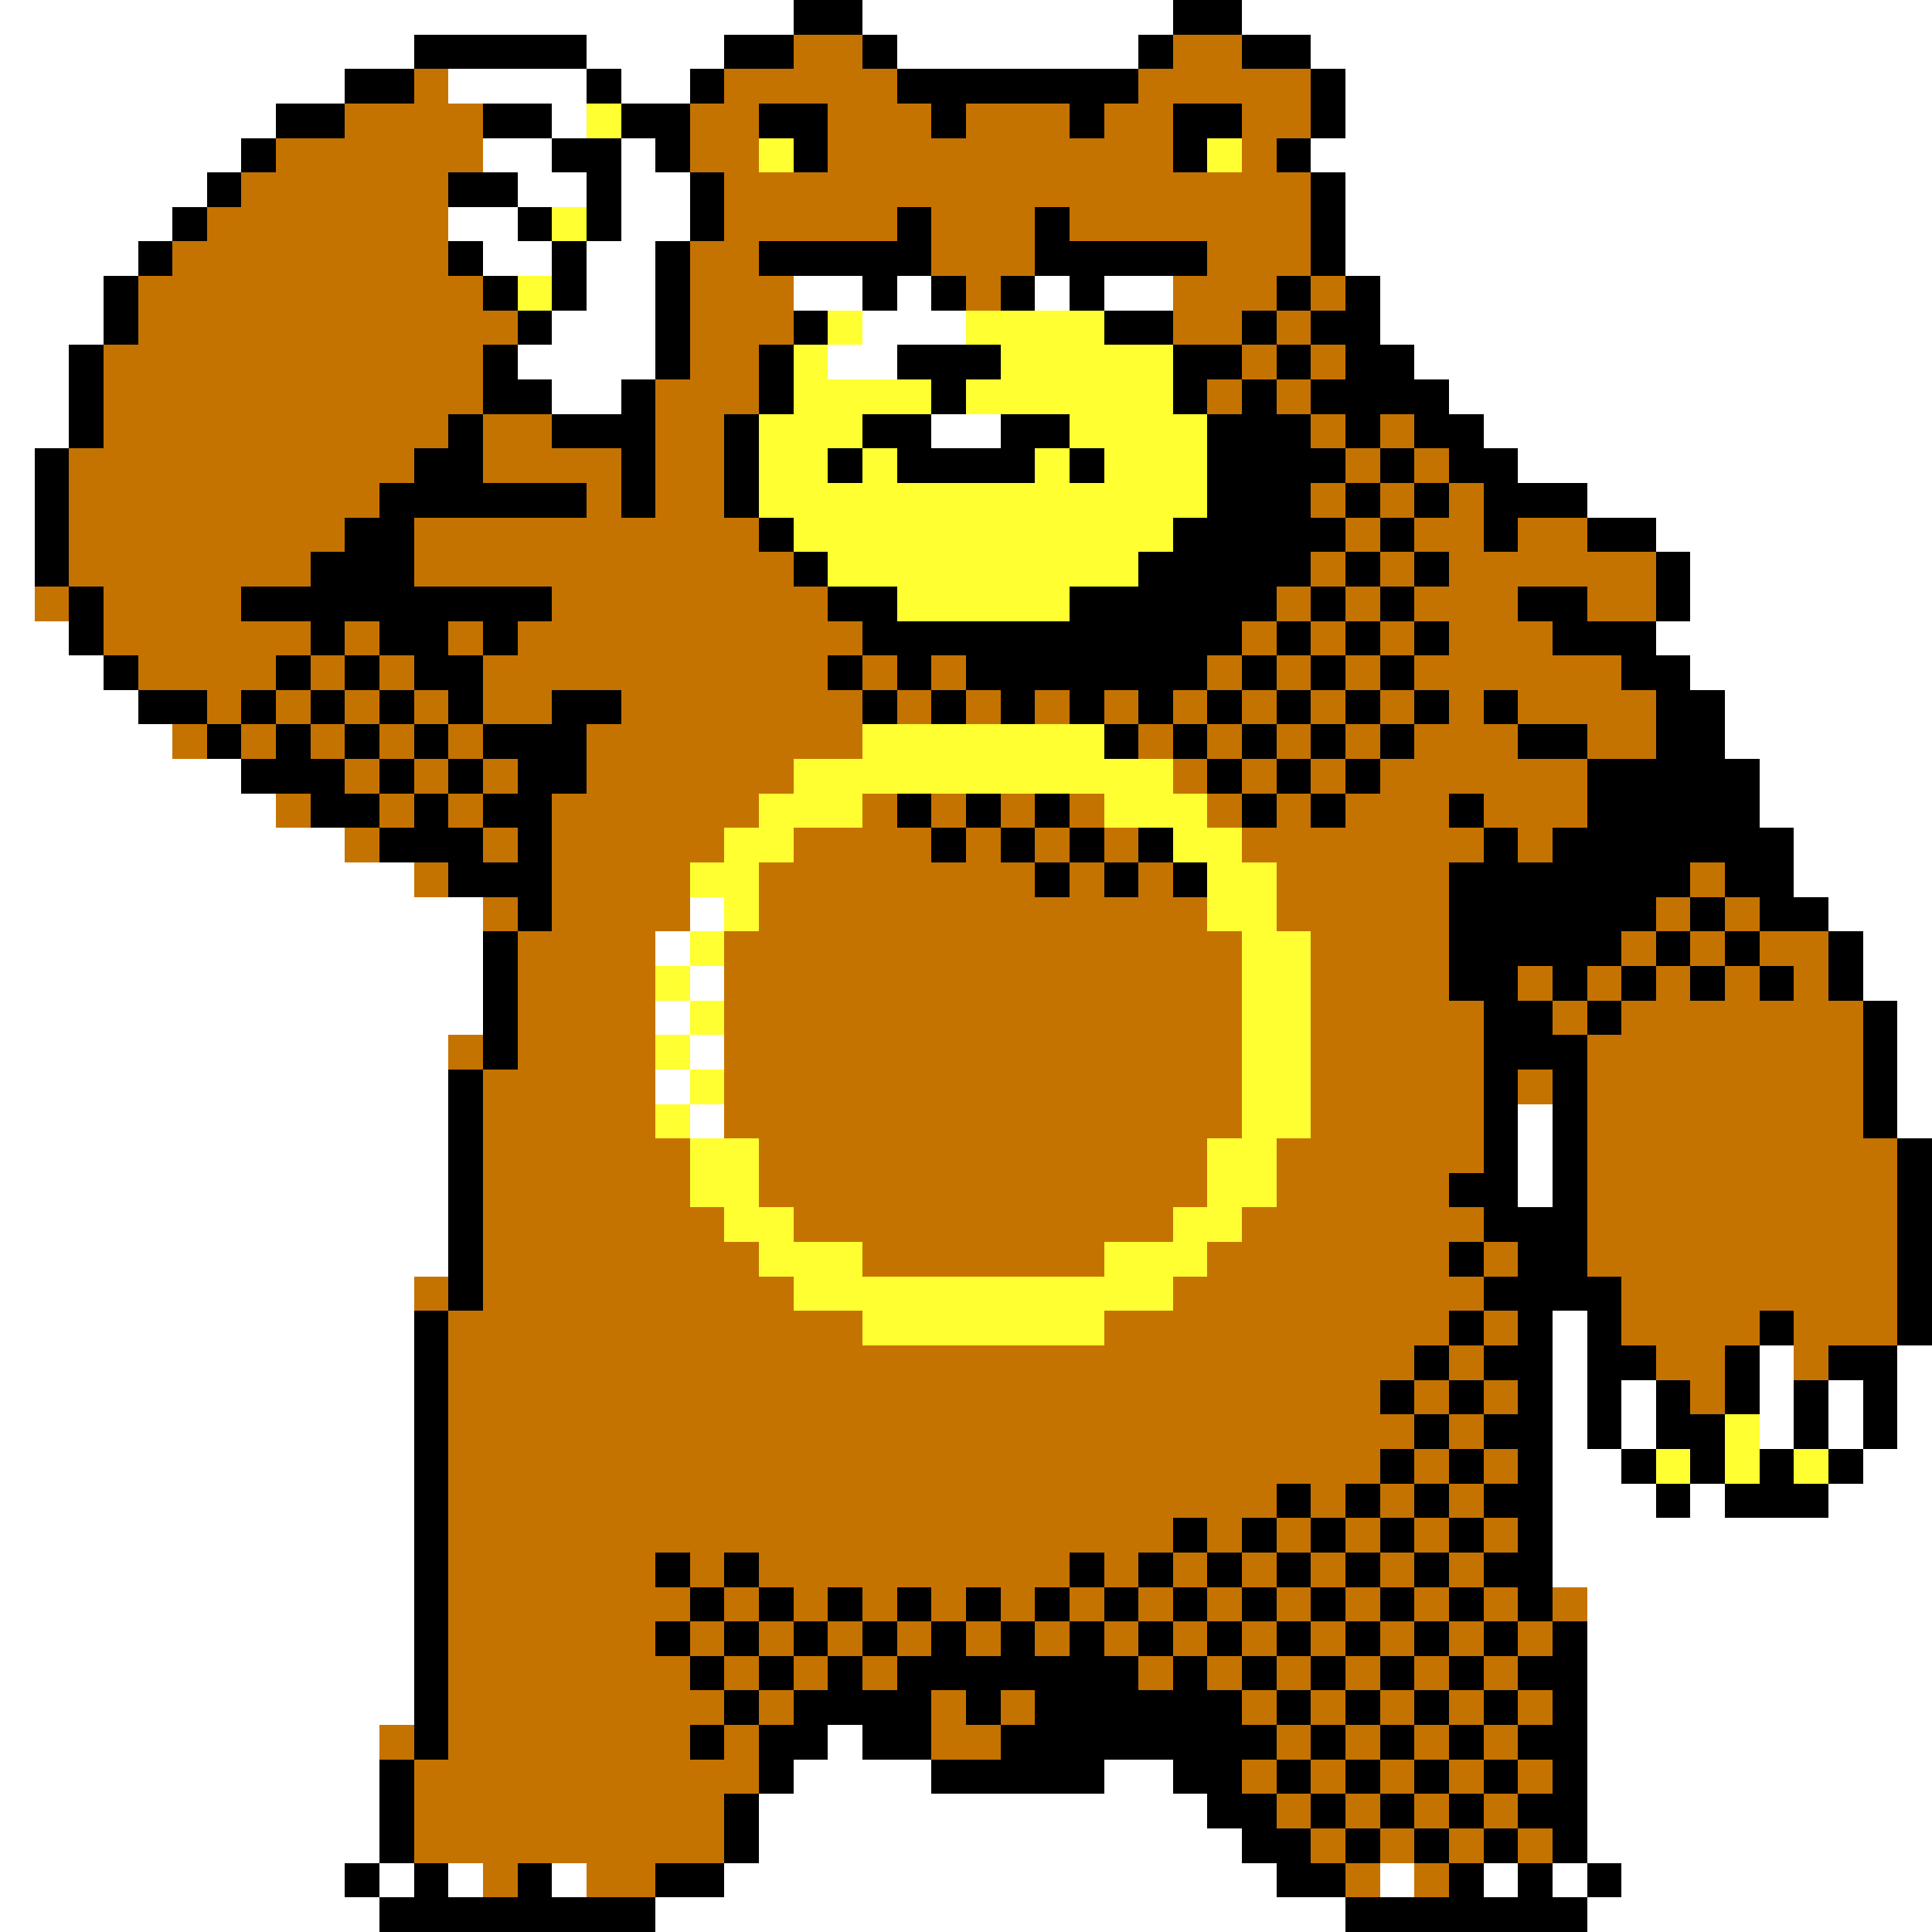 <svg xmlns="http://www.w3.org/2000/svg" viewBox="0 -0.5 56 56" shape-rendering="crispEdges">
<rect x="0" y="-0.5" width="56" height="56" fill="#333333" stroke="none"/>
<path stroke="#ffffff" d="M0 0h23M25 0h9M36 0h20M0 1h12M17 1h4M26 1h7M38 1h18M0 2h10M13 2h4M18 2h2M39 2h17M0 3h8M16 3h1M39 3h17M0 4h7M14 4h2M18 4h1M38 4h18M0 5h6M15 5h2M18 5h2M39 5h17M0 6h5M13 6h2M18 6h2M39 6h17M0 7h4M14 7h2M17 7h2M39 7h17M0 8h3M17 8h2M23 8h2M26 8h1M30 8h1M32 8h2M40 8h16M0 9h3M16 9h3M25 9h3M40 9h16M0 10h2M15 10h4M24 10h2M41 10h15M0 11h2M16 11h2M42 11h14M0 12h2M27 12h2M43 12h13M0 13h1M44 13h12M0 14h1M46 14h10M0 15h1M48 15h8M0 16h1M49 16h7M0 17h1M49 17h7M0 18h2M48 18h8M0 19h3M49 19h7M0 20h4M50 20h6M0 21h5M50 21h6M0 22h7M51 22h5M0 23h8M51 23h5M0 24h10M52 24h4M0 25h12M52 25h4M0 26h14M20 26h1M53 26h3M0 27h14M19 27h1M54 27h2M0 28h14M20 28h1M54 28h2M0 29h14M19 29h1M55 29h1M0 30h13M20 30h1M55 30h1M0 31h13M19 31h1M55 31h1M0 32h13M20 32h1M44 32h1M55 32h1M0 33h13M44 33h1M0 34h13M44 34h1M0 35h13M0 36h13M0 37h12M0 38h12M45 38h1M0 39h12M45 39h1M51 39h1M55 39h1M0 40h12M45 40h1M47 40h1M51 40h1M53 40h1M55 40h1M0 41h12M45 41h1M47 41h1M51 41h1M53 41h1M55 41h1M0 42h12M45 42h2M54 42h2M0 43h12M45 43h3M49 43h1M53 43h3M0 44h12M45 44h11M0 45h12M45 45h11M0 46h12M46 46h10M0 47h12M46 47h10M0 48h12M46 48h10M0 49h12M46 49h10M0 50h11M24 50h1M46 50h10M0 51h11M23 51h4M32 51h2M46 51h10M0 52h11M22 52h13M46 52h10M0 53h11M22 53h14M46 53h10M0 54h10M11 54h1M13 54h1M16 54h1M21 54h16M40 54h1M43 54h1M45 54h1M47 54h9M0 55h11M19 55h20M46 55h10" />
<path stroke="#000000" d="M23 0h2M34 0h2M12 1h5M21 1h2M25 1h1M33 1h1M36 1h2M10 2h2M17 2h1M20 2h1M26 2h7M38 2h1M8 3h2M14 3h2M18 3h2M22 3h2M27 3h1M31 3h1M34 3h2M38 3h1M7 4h1M16 4h2M19 4h1M23 4h1M34 4h1M37 4h1M6 5h1M13 5h2M17 5h1M20 5h1M38 5h1M5 6h1M15 6h1M17 6h1M20 6h1M26 6h1M30 6h1M38 6h1M4 7h1M13 7h1M16 7h1M19 7h1M22 7h5M30 7h5M38 7h1M3 8h1M14 8h1M16 8h1M19 8h1M25 8h1M27 8h1M29 8h1M31 8h1M37 8h1M39 8h1M3 9h1M15 9h1M19 9h1M23 9h1M32 9h2M36 9h1M38 9h2M2 10h1M14 10h1M19 10h1M22 10h1M26 10h3M34 10h2M37 10h1M39 10h2M2 11h1M14 11h2M18 11h1M22 11h1M27 11h1M34 11h1M36 11h1M38 11h4M2 12h1M13 12h1M16 12h3M21 12h1M25 12h2M29 12h2M35 12h3M39 12h1M41 12h2M1 13h1M12 13h2M18 13h1M21 13h1M24 13h1M26 13h4M31 13h1M35 13h4M40 13h1M42 13h2M1 14h1M11 14h6M18 14h1M21 14h1M35 14h3M39 14h1M41 14h1M43 14h3M1 15h1M10 15h2M22 15h1M34 15h5M40 15h1M43 15h1M46 15h2M1 16h1M9 16h3M23 16h1M33 16h5M39 16h1M41 16h1M48 16h1M2 17h1M7 17h9M24 17h2M31 17h6M38 17h1M40 17h1M44 17h2M48 17h1M2 18h1M9 18h1M11 18h2M14 18h1M25 18h11M37 18h1M39 18h1M41 18h1M45 18h3M3 19h1M8 19h1M10 19h1M12 19h2M24 19h1M26 19h1M28 19h7M36 19h1M38 19h1M40 19h1M47 19h2M4 20h2M7 20h1M9 20h1M11 20h1M13 20h1M16 20h2M25 20h1M27 20h1M29 20h1M31 20h1M33 20h1M35 20h1M37 20h1M39 20h1M41 20h1M43 20h1M48 20h2M6 21h1M8 21h1M10 21h1M12 21h1M14 21h3M32 21h1M34 21h1M36 21h1M38 21h1M40 21h1M44 21h2M48 21h2M7 22h3M11 22h1M13 22h1M15 22h2M35 22h1M37 22h1M39 22h1M46 22h5M9 23h2M12 23h1M14 23h2M26 23h1M28 23h1M30 23h1M36 23h1M38 23h1M42 23h1M46 23h5M11 24h3M15 24h1M27 24h1M29 24h1M31 24h1M33 24h1M43 24h1M45 24h7M13 25h3M30 25h1M32 25h1M34 25h1M42 25h7M50 25h2M15 26h1M42 26h6M49 26h1M51 26h2M14 27h1M42 27h5M48 27h1M50 27h1M53 27h1M14 28h1M42 28h2M45 28h1M47 28h1M49 28h1M51 28h1M53 28h1M14 29h1M43 29h2M46 29h1M54 29h1M14 30h1M43 30h3M54 30h1M13 31h1M43 31h1M45 31h1M54 31h1M13 32h1M43 32h1M45 32h1M54 32h1M13 33h1M43 33h1M45 33h1M55 33h1M13 34h1M42 34h2M45 34h1M55 34h1M13 35h1M43 35h3M55 35h1M13 36h1M42 36h1M44 36h2M55 36h1M13 37h1M43 37h4M55 37h1M12 38h1M42 38h1M44 38h1M46 38h1M51 38h1M55 38h1M12 39h1M41 39h1M43 39h2M46 39h2M50 39h1M53 39h2M12 40h1M40 40h1M42 40h1M44 40h1M46 40h1M48 40h1M50 40h1M52 40h1M54 40h1M12 41h1M41 41h1M43 41h2M46 41h1M48 41h2M52 41h1M54 41h1M12 42h1M40 42h1M42 42h1M44 42h1M47 42h1M49 42h1M51 42h1M53 42h1M12 43h1M37 43h1M39 43h1M41 43h1M43 43h2M48 43h1M50 43h3M12 44h1M34 44h1M36 44h1M38 44h1M40 44h1M42 44h1M44 44h1M12 45h1M19 45h1M21 45h1M31 45h1M33 45h1M35 45h1M37 45h1M39 45h1M41 45h1M43 45h2M12 46h1M20 46h1M22 46h1M24 46h1M26 46h1M28 46h1M30 46h1M32 46h1M34 46h1M36 46h1M38 46h1M40 46h1M42 46h1M44 46h1M12 47h1M19 47h1M21 47h1M23 47h1M25 47h1M27 47h1M29 47h1M31 47h1M33 47h1M35 47h1M37 47h1M39 47h1M41 47h1M43 47h1M45 47h1M12 48h1M20 48h1M22 48h1M24 48h1M26 48h7M34 48h1M36 48h1M38 48h1M40 48h1M42 48h1M44 48h2M12 49h1M21 49h1M23 49h4M28 49h1M30 49h6M37 49h1M39 49h1M41 49h1M43 49h1M45 49h1M12 50h1M20 50h1M22 50h2M25 50h2M29 50h8M38 50h1M40 50h1M42 50h1M44 50h2M11 51h1M22 51h1M27 51h5M34 51h2M37 51h1M39 51h1M41 51h1M43 51h1M45 51h1M11 52h1M21 52h1M35 52h2M38 52h1M40 52h1M42 52h1M44 52h2M11 53h1M21 53h1M36 53h2M39 53h1M41 53h1M43 53h1M45 53h1M10 54h1M12 54h1M15 54h1M19 54h2M37 54h2M42 54h1M44 54h1M46 54h1M11 55h8M39 55h7" />
<path stroke="#c57300" d="M23 1h2M34 1h2M12 2h1M21 2h5M33 2h5M10 3h4M20 3h2M24 3h3M28 3h3M32 3h2M36 3h2M8 4h6M20 4h2M24 4h10M36 4h1M7 5h6M21 5h17M6 6h7M21 6h5M27 6h3M31 6h7M5 7h8M20 7h2M27 7h3M35 7h3M4 8h10M20 8h3M28 8h1M34 8h3M38 8h1M4 9h11M20 9h3M34 9h2M37 9h1M3 10h11M20 10h2M36 10h1M38 10h1M3 11h11M19 11h3M35 11h1M37 11h1M3 12h10M14 12h2M19 12h2M38 12h1M40 12h1M2 13h10M14 13h4M19 13h2M39 13h1M41 13h1M2 14h9M17 14h1M19 14h2M38 14h1M40 14h1M42 14h1M2 15h8M12 15h10M39 15h1M41 15h2M44 15h2M2 16h7M12 16h11M38 16h1M40 16h1M42 16h6M1 17h1M3 17h4M16 17h8M37 17h1M39 17h1M41 17h3M46 17h2M3 18h6M10 18h1M13 18h1M15 18h10M36 18h1M38 18h1M40 18h1M42 18h3M4 19h4M9 19h1M11 19h1M14 19h10M25 19h1M27 19h1M35 19h1M37 19h1M39 19h1M41 19h6M6 20h1M8 20h1M10 20h1M12 20h1M14 20h2M18 20h7M26 20h1M28 20h1M30 20h1M32 20h1M34 20h1M36 20h1M38 20h1M40 20h1M42 20h1M44 20h4M5 21h1M7 21h1M9 21h1M11 21h1M13 21h1M17 21h8M33 21h1M35 21h1M37 21h1M39 21h1M41 21h3M46 21h2M10 22h1M12 22h1M14 22h1M17 22h6M34 22h1M36 22h1M38 22h1M40 22h6M8 23h1M11 23h1M13 23h1M16 23h6M25 23h1M27 23h1M29 23h1M31 23h1M35 23h1M37 23h1M39 23h3M43 23h3M10 24h1M14 24h1M16 24h5M23 24h4M28 24h1M30 24h1M32 24h1M36 24h7M44 24h1M12 25h1M16 25h4M22 25h8M31 25h1M33 25h1M37 25h5M49 25h1M14 26h1M16 26h4M22 26h13M37 26h5M48 26h1M50 26h1M15 27h4M21 27h15M38 27h4M47 27h1M49 27h1M51 27h2M15 28h4M21 28h15M38 28h4M44 28h1M46 28h1M48 28h1M50 28h1M52 28h1M15 29h4M21 29h15M38 29h5M45 29h1M47 29h7M13 30h1M15 30h4M21 30h15M38 30h5M46 30h8M14 31h5M21 31h15M38 31h5M44 31h1M46 31h8M14 32h5M21 32h15M38 32h5M46 32h8M14 33h6M22 33h13M37 33h6M46 33h9M14 34h6M22 34h13M37 34h5M46 34h9M14 35h7M23 35h11M36 35h7M46 35h9M14 36h8M25 36h7M35 36h7M43 36h1M46 36h9M12 37h1M14 37h9M34 37h9M47 37h8M13 38h12M32 38h10M43 38h1M47 38h4M52 38h3M13 39h28M42 39h1M48 39h2M52 39h1M13 40h27M41 40h1M43 40h1M49 40h1M13 41h28M42 41h1M13 42h27M41 42h1M43 42h1M13 43h24M38 43h1M40 43h1M42 43h1M13 44h21M35 44h1M37 44h1M39 44h1M41 44h1M43 44h1M13 45h6M20 45h1M22 45h9M32 45h1M34 45h1M36 45h1M38 45h1M40 45h1M42 45h1M13 46h7M21 46h1M23 46h1M25 46h1M27 46h1M29 46h1M31 46h1M33 46h1M35 46h1M37 46h1M39 46h1M41 46h1M43 46h1M45 46h1M13 47h6M20 47h1M22 47h1M24 47h1M26 47h1M28 47h1M30 47h1M32 47h1M34 47h1M36 47h1M38 47h1M40 47h1M42 47h1M44 47h1M13 48h7M21 48h1M23 48h1M25 48h1M33 48h1M35 48h1M37 48h1M39 48h1M41 48h1M43 48h1M13 49h8M22 49h1M27 49h1M29 49h1M36 49h1M38 49h1M40 49h1M42 49h1M44 49h1M11 50h1M13 50h7M21 50h1M27 50h2M37 50h1M39 50h1M41 50h1M43 50h1M12 51h10M36 51h1M38 51h1M40 51h1M42 51h1M44 51h1M12 52h9M37 52h1M39 52h1M41 52h1M43 52h1M12 53h9M38 53h1M40 53h1M42 53h1M44 53h1M14 54h1M17 54h2M39 54h1M41 54h1" />
<path stroke="#ffff31" d="M17 3h1M22 4h1M35 4h1M16 6h1M15 8h1M24 9h1M28 9h4M23 10h1M29 10h5M23 11h4M28 11h6M22 12h3M31 12h4M22 13h2M25 13h1M30 13h1M32 13h3M22 14h13M23 15h11M24 16h9M26 17h5M25 21h7M23 22h11M22 23h3M32 23h3M21 24h2M34 24h2M20 25h2M35 25h2M21 26h1M35 26h2M20 27h1M36 27h2M19 28h1M36 28h2M20 29h1M36 29h2M19 30h1M36 30h2M20 31h1M36 31h2M19 32h1M36 32h2M20 33h2M35 33h2M20 34h2M35 34h2M21 35h2M34 35h2M22 36h3M32 36h3M23 37h11M25 38h7M50 41h1M48 42h1M50 42h1M52 42h1" />
</svg>